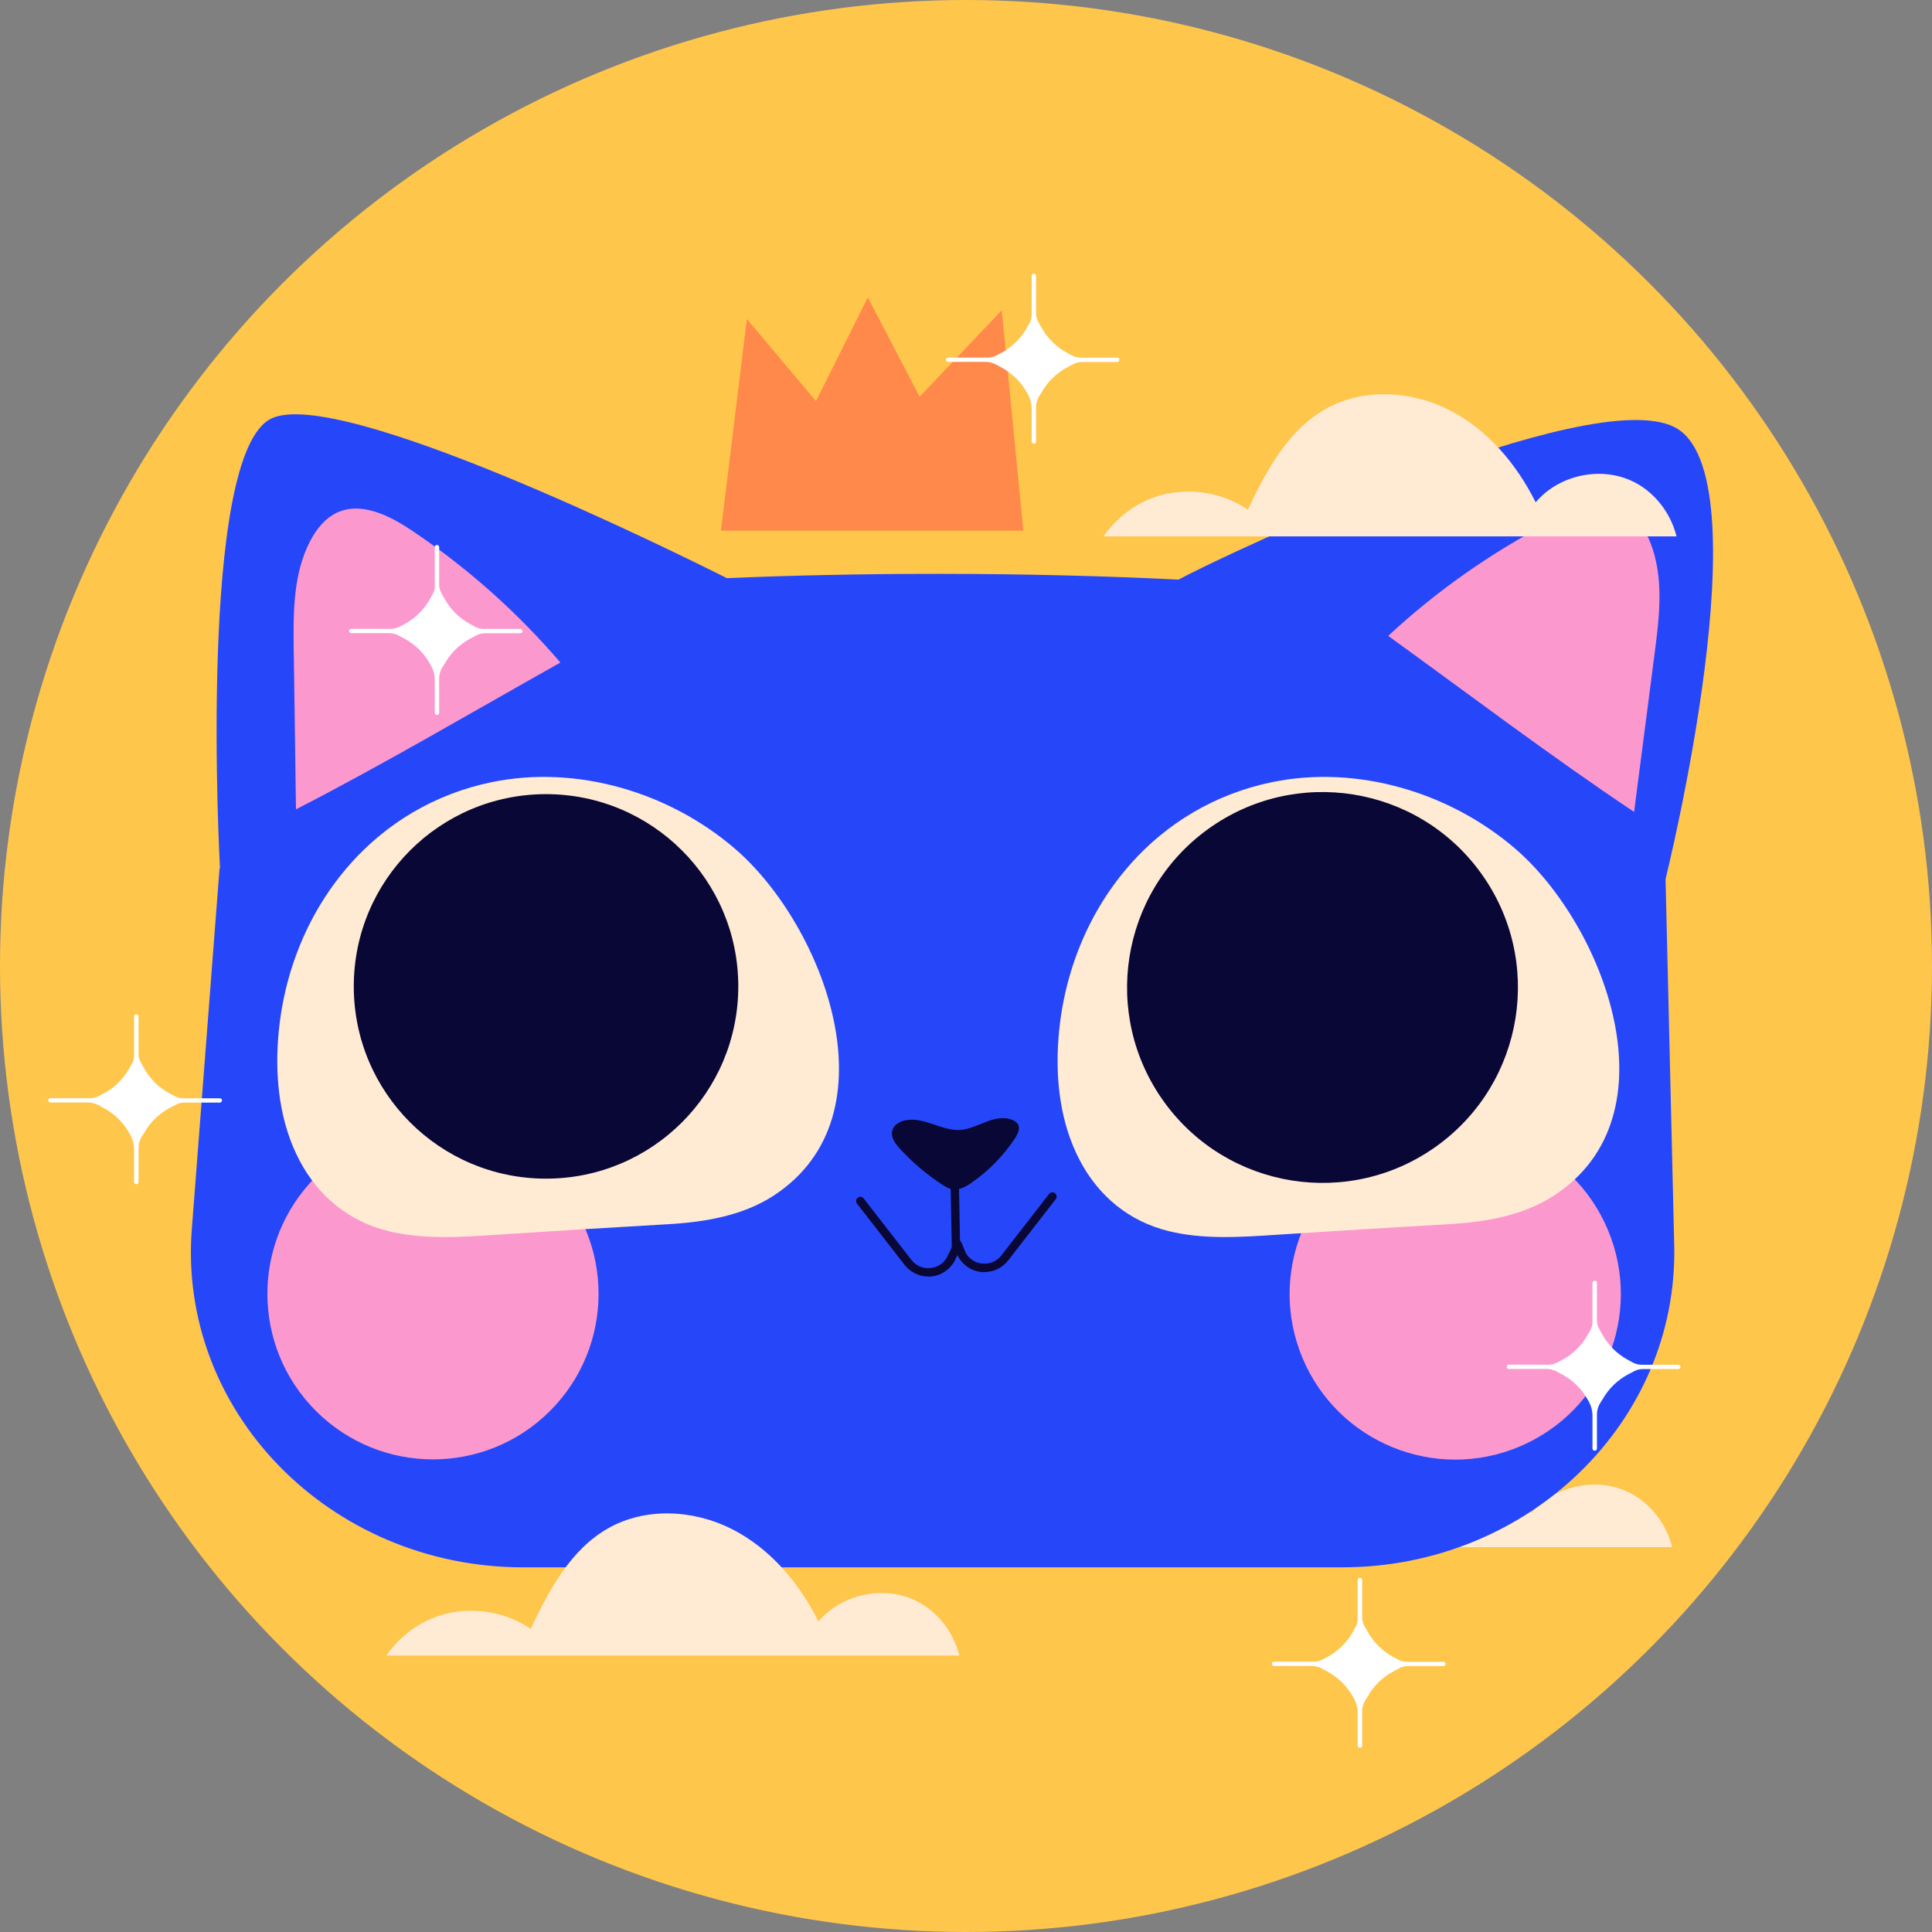 <svg width="120" height="120" viewBox="0 0 120 120" fill="none" xmlns="http://www.w3.org/2000/svg">
<rect x="0" y="0" width="120" height="120" fill="#808080" stroke="none"/>
<circle cx="60" cy="60" r="60" fill="#FFC64C"/>
<path d="M103.862 96.095H68.273C68.966 95.088 69.947 94.273 71.076 93.799C73.064 92.962 75.461 93.218 77.236 94.438C78.381 92.014 79.724 89.504 82.053 88.188C84.376 86.872 87.354 87.031 89.736 88.241C92.113 89.445 93.919 91.593 95.113 93.98C96.503 92.323 99.029 91.742 101 92.616C102.428 93.239 103.489 94.593 103.862 96.1V96.095Z" fill="#FFEAD4"/>
<path d="M103.451 54.601C103.451 54.601 109.712 29.382 103.989 26.521C98.644 23.846 76.27 34.343 73.201 36C68.763 35.782 63.781 35.643 58.202 35.643C53.385 35.643 49.048 35.744 45.147 35.909C41.588 34.124 21.122 24.027 16.88 25.983C12.228 28.13 13.662 53.887 13.662 53.887L13.63 54.021L11.925 76.203C10.96 87.595 20.45 97.351 32.508 97.351H83.347C94.93 97.351 104.25 88.314 103.989 77.332L103.451 54.596H103.461L103.451 54.601Z" fill="#2647F9"/>
<path d="M34.806 41.152C32.12 38.014 29.003 35.243 25.572 32.947C24.181 32.014 22.423 31.135 20.915 31.849C20.19 32.19 19.663 32.856 19.284 33.57C18.208 35.605 18.213 38.019 18.245 40.326C18.293 43.641 18.341 46.955 18.384 50.269C23.776 47.504 29.52 44.12 34.806 41.152Z" fill="#FB99CF"/>
<path d="M86.23 39.49C89.256 36.681 92.672 34.284 96.343 32.392C97.83 31.625 99.679 30.953 101.096 31.838C101.778 32.264 102.226 32.984 102.519 33.735C103.355 35.882 103.073 38.28 102.774 40.566C102.348 43.853 101.922 47.141 101.496 50.429C96.455 47.067 91.137 43.044 86.224 39.495L86.23 39.49Z" fill="#FB99CF"/>
<path d="M34.165 87.633C38.181 83.617 38.181 77.106 34.165 73.09C30.149 69.073 23.637 69.073 19.621 73.09C15.605 77.106 15.605 83.617 19.621 87.633C23.637 91.649 30.149 91.649 34.165 87.633Z" fill="#FB99CF"/>
<path d="M94.369 89.855C99.606 87.655 102.068 81.628 99.869 76.391C97.67 71.154 91.642 68.692 86.405 70.891C81.169 73.09 78.706 79.118 80.905 84.355C83.105 89.591 89.132 92.054 94.369 89.855Z" fill="#FB99CF"/>
<path d="M21.766 53.652C19.182 56.55 17.599 60.36 17.28 64.447C17.077 67.053 17.386 69.76 18.601 72.072C19.768 74.299 21.67 75.866 24.127 76.468C26.264 76.99 28.501 76.846 30.697 76.702C34.315 76.463 37.917 76.244 41.529 76.036C43.799 75.903 46.128 75.509 48.035 74.273C55.724 69.28 51.147 57.451 45.659 52.725C41.577 49.208 35.839 47.487 30.526 48.584C26.972 49.32 23.994 51.147 21.761 53.652H21.766Z" fill="#FFEAD4"/>
<path d="M70.233 53.652C67.649 56.55 66.066 60.36 65.747 64.447C65.544 67.053 65.853 69.76 67.068 72.072C68.235 74.299 70.137 75.866 72.594 76.468C74.73 76.99 76.968 76.846 79.163 76.702C82.781 76.463 86.383 76.244 89.996 76.036C92.266 75.903 94.594 75.509 96.502 74.273C104.191 69.28 99.614 57.451 94.126 52.725C90.044 49.208 84.305 47.487 78.993 48.584C75.439 49.32 72.46 51.147 70.228 53.652H70.233Z" fill="#FFEAD4"/>
<path d="M33.915 73.208C40.51 73.208 45.856 67.862 45.856 61.267C45.856 54.672 40.51 49.326 33.915 49.326C27.32 49.326 21.974 54.672 21.974 61.267C21.974 67.862 27.32 73.208 33.915 73.208Z" fill="#080735"/>
<path d="M89.267 71.161C94.695 67.227 95.905 59.637 91.97 54.21C88.036 48.782 80.446 47.572 75.019 51.507C69.591 55.441 68.381 63.031 72.316 68.458C76.25 73.886 83.84 75.096 89.267 71.161Z" fill="#080735"/>
<path d="M59.379 77.741C59.235 77.741 59.117 77.629 59.117 77.485L59.006 71.469C59.006 71.326 59.117 71.203 59.261 71.203C59.405 71.203 59.523 71.315 59.523 71.459L59.634 77.475C59.634 77.618 59.523 77.741 59.379 77.741Z" fill="#080735"/>
<path d="M56.181 69.593C55.84 69.673 55.505 69.892 55.419 70.227C55.318 70.632 55.6 71.027 55.883 71.336C56.666 72.194 57.561 72.956 58.542 73.59C58.723 73.707 58.915 73.824 59.128 73.867C59.554 73.947 59.975 73.718 60.332 73.467C61.403 72.732 62.325 71.783 63.044 70.702C63.22 70.435 63.385 70.089 63.22 69.817C63.145 69.695 63.017 69.615 62.884 69.561C61.755 69.109 60.694 70.147 59.586 70.185C58.424 70.227 57.359 69.322 56.181 69.599V69.593Z" fill="#080735"/>
<path d="M57.658 79.287C57.082 79.287 56.539 79.02 56.187 78.568L53.23 74.758C53.139 74.646 53.16 74.481 53.278 74.39C53.389 74.299 53.555 74.321 53.645 74.438L56.603 78.248C56.88 78.605 57.301 78.797 57.754 78.765C58.206 78.733 58.595 78.488 58.819 78.093L59.187 77.326C59.251 77.193 59.411 77.139 59.538 77.204C59.672 77.267 59.725 77.422 59.661 77.555L59.283 78.338C58.963 78.898 58.409 79.244 57.785 79.292C57.743 79.292 57.695 79.292 57.652 79.292L57.658 79.287Z" fill="#080735"/>
<path d="M61.147 79.015C61.104 79.015 61.056 79.015 61.014 79.015C60.39 78.972 59.836 78.62 59.527 78.077L59.229 77.379C59.17 77.246 59.234 77.091 59.367 77.032C59.5 76.974 59.655 77.032 59.714 77.171L59.996 77.842C60.209 78.21 60.598 78.455 61.051 78.487C61.509 78.514 61.925 78.332 62.202 77.97L65.159 74.16C65.25 74.043 65.415 74.027 65.527 74.112C65.639 74.203 65.66 74.368 65.575 74.48L62.617 78.29C62.261 78.748 61.717 79.009 61.147 79.009V79.015Z" fill="#080735"/>
<path d="M44.779 32.959H63.562L62.219 19.275L57.12 24.641L53.901 18.471L50.683 24.913L46.388 19.814L44.779 32.959Z" fill="#FF894A"/>
<path d="M104.133 33.316H68.545C69.238 32.309 70.218 31.494 71.348 31.019C73.335 30.183 75.733 30.439 77.507 31.659C78.653 29.234 79.996 26.725 82.324 25.409C84.647 24.092 87.626 24.252 90.008 25.462C92.384 26.666 94.191 28.813 95.384 31.201C96.775 29.543 99.3 28.962 101.272 29.836C102.7 30.46 103.76 31.813 104.133 33.321V33.316Z" fill="#FFEAD4"/>
<path d="M59.588 102.83H24C24.693 101.822 25.673 101.007 26.803 100.533C28.79 99.696 31.188 99.952 32.962 101.172C34.108 98.748 35.451 96.238 37.779 94.922C40.102 93.606 43.081 93.766 45.463 94.975C47.839 96.18 49.646 98.327 50.839 100.714C52.23 99.057 54.755 98.476 56.727 99.35C58.155 99.974 59.215 101.327 59.588 102.835V102.83Z" fill="#FFEAD4"/>
<path d="M32.328 39.064H30.053C29.861 39.064 29.674 39.016 29.504 38.926L29.211 38.766C28.545 38.409 27.996 37.871 27.628 37.215L27.42 36.847C27.324 36.682 27.276 36.491 27.276 36.304V33.981C27.276 33.906 27.218 33.848 27.138 33.848C27.058 33.848 27.005 33.906 27.005 33.981V36.437C27.005 36.592 26.962 36.746 26.887 36.885L26.701 37.215C26.333 37.871 25.785 38.409 25.119 38.766L24.825 38.92C24.655 39.011 24.468 39.059 24.271 39.059H21.815C21.74 39.059 21.682 39.117 21.682 39.192C21.682 39.267 21.74 39.325 21.815 39.325H24.149C24.367 39.325 24.586 39.379 24.777 39.48L25.119 39.666C25.785 40.023 26.333 40.562 26.701 41.217L26.765 41.329C26.919 41.606 27.005 41.92 27.005 42.24V44.27C27.005 44.345 27.063 44.403 27.138 44.403C27.212 44.403 27.276 44.345 27.276 44.27V42.144C27.276 41.888 27.351 41.633 27.495 41.414L27.623 41.217C27.991 40.562 28.539 40.023 29.205 39.666L29.6 39.459C29.759 39.373 29.941 39.331 30.122 39.331H32.322C32.397 39.331 32.456 39.272 32.456 39.197C32.456 39.123 32.397 39.064 32.322 39.064H32.328Z" fill="white"/>
<path d="M69.402 22.216H67.127C66.935 22.216 66.749 22.169 66.578 22.078L66.285 21.918C65.619 21.561 65.07 21.023 64.702 20.368L64.495 20C64.399 19.835 64.351 19.643 64.351 19.456V17.133C64.351 17.059 64.292 17 64.212 17C64.132 17 64.079 17.059 64.079 17.133V19.59C64.079 19.744 64.036 19.899 63.962 20.037L63.775 20.368C63.408 21.023 62.859 21.561 62.193 21.918L61.9 22.073C61.729 22.163 61.537 22.211 61.346 22.211H58.889C58.815 22.211 58.756 22.27 58.756 22.344C58.756 22.419 58.815 22.478 58.889 22.478H61.223C61.441 22.478 61.654 22.531 61.852 22.632L62.193 22.819C62.859 23.176 63.408 23.714 63.775 24.369L63.839 24.481C63.994 24.758 64.079 25.073 64.079 25.392V27.422C64.079 27.497 64.138 27.556 64.212 27.556C64.287 27.556 64.351 27.497 64.351 27.422V25.296C64.351 25.041 64.425 24.785 64.569 24.566L64.697 24.369C65.065 23.714 65.614 23.176 66.28 22.819L66.674 22.611C66.834 22.526 67.015 22.483 67.196 22.483H69.397C69.471 22.483 69.53 22.424 69.53 22.35C69.53 22.275 69.471 22.216 69.397 22.216H69.402Z" fill="white"/>
<path d="M104.241 84.767H101.966C101.774 84.767 101.587 84.719 101.417 84.629L101.124 84.469C100.458 84.112 99.909 83.574 99.541 82.918L99.333 82.551C99.237 82.385 99.189 82.194 99.189 82.007V79.684C99.189 79.609 99.131 79.551 99.051 79.551C98.971 79.551 98.912 79.609 98.912 79.684V82.14C98.912 82.295 98.87 82.449 98.795 82.588L98.609 82.918C98.241 83.574 97.692 84.112 97.026 84.469L96.733 84.623C96.562 84.714 96.376 84.762 96.179 84.762H93.722C93.648 84.762 93.584 84.821 93.584 84.895C93.584 84.97 93.643 85.028 93.722 85.028H96.056C96.275 85.028 96.488 85.082 96.685 85.183L97.026 85.369C97.692 85.726 98.241 86.265 98.609 86.92L98.673 87.032C98.827 87.309 98.912 87.623 98.912 87.943V89.973C98.912 90.048 98.971 90.106 99.051 90.106C99.131 90.106 99.189 90.048 99.189 89.973V87.847C99.189 87.591 99.264 87.336 99.408 87.117L99.536 86.92C99.903 86.265 100.452 85.726 101.118 85.369L101.513 85.162C101.672 85.076 101.854 85.034 102.035 85.034H104.235C104.31 85.034 104.374 84.975 104.374 84.9C104.374 84.826 104.315 84.767 104.235 84.767H104.241Z" fill="white"/>
<path d="M89.657 103.217H87.382C87.19 103.217 87.003 103.169 86.833 103.078L86.54 102.918C85.874 102.561 85.325 102.023 84.957 101.368L84.749 101C84.653 100.835 84.606 100.643 84.606 100.456V98.133C84.606 98.059 84.547 98 84.467 98C84.387 98 84.328 98.059 84.328 98.133V100.59C84.328 100.744 84.286 100.899 84.211 101.037L84.025 101.368C83.657 102.023 83.108 102.561 82.442 102.918L82.149 103.073C81.979 103.163 81.792 103.211 81.595 103.211H79.138C79.064 103.211 79 103.27 79 103.344C79 103.419 79.059 103.478 79.138 103.478H81.472C81.691 103.478 81.904 103.531 82.101 103.632L82.442 103.819C83.108 104.176 83.657 104.714 84.025 105.369L84.089 105.481C84.243 105.758 84.328 106.073 84.328 106.392V108.422C84.328 108.497 84.387 108.556 84.467 108.556C84.547 108.556 84.606 108.497 84.606 108.422V106.296C84.606 106.041 84.68 105.785 84.824 105.566L84.952 105.369C85.32 104.714 85.868 104.176 86.534 103.819L86.929 103.611C87.088 103.526 87.27 103.483 87.451 103.483H89.651C89.726 103.483 89.785 103.424 89.785 103.35C89.785 103.275 89.726 103.217 89.651 103.217H89.657Z" fill="white"/>
<path d="M13.657 68.216H11.382C11.19 68.216 11.003 68.169 10.833 68.078L10.54 67.918C9.874 67.561 9.325 67.023 8.957 66.368L8.749 66C8.653 65.835 8.605 65.643 8.605 65.456V63.133C8.605 63.059 8.547 63 8.467 63C8.387 63 8.328 63.059 8.328 63.133V65.59C8.328 65.744 8.286 65.899 8.211 66.037L8.025 66.368C7.657 67.023 7.108 67.561 6.442 67.918L6.149 68.073C5.979 68.163 5.792 68.211 5.595 68.211H3.139C3.064 68.211 3 68.27 3 68.344C3 68.419 3.059 68.478 3.139 68.478H5.472C5.691 68.478 5.904 68.531 6.101 68.632L6.442 68.819C7.108 69.176 7.657 69.714 8.025 70.369L8.089 70.481C8.243 70.758 8.328 71.073 8.328 71.392V73.422C8.328 73.497 8.387 73.556 8.467 73.556C8.547 73.556 8.605 73.497 8.605 73.422V71.296C8.605 71.041 8.68 70.785 8.824 70.566L8.952 70.369C9.319 69.714 9.868 69.176 10.534 68.819L10.929 68.611C11.088 68.526 11.27 68.483 11.451 68.483H13.652C13.726 68.483 13.79 68.424 13.79 68.35C13.79 68.275 13.731 68.216 13.652 68.216H13.657Z" fill="white"/>
</svg>
